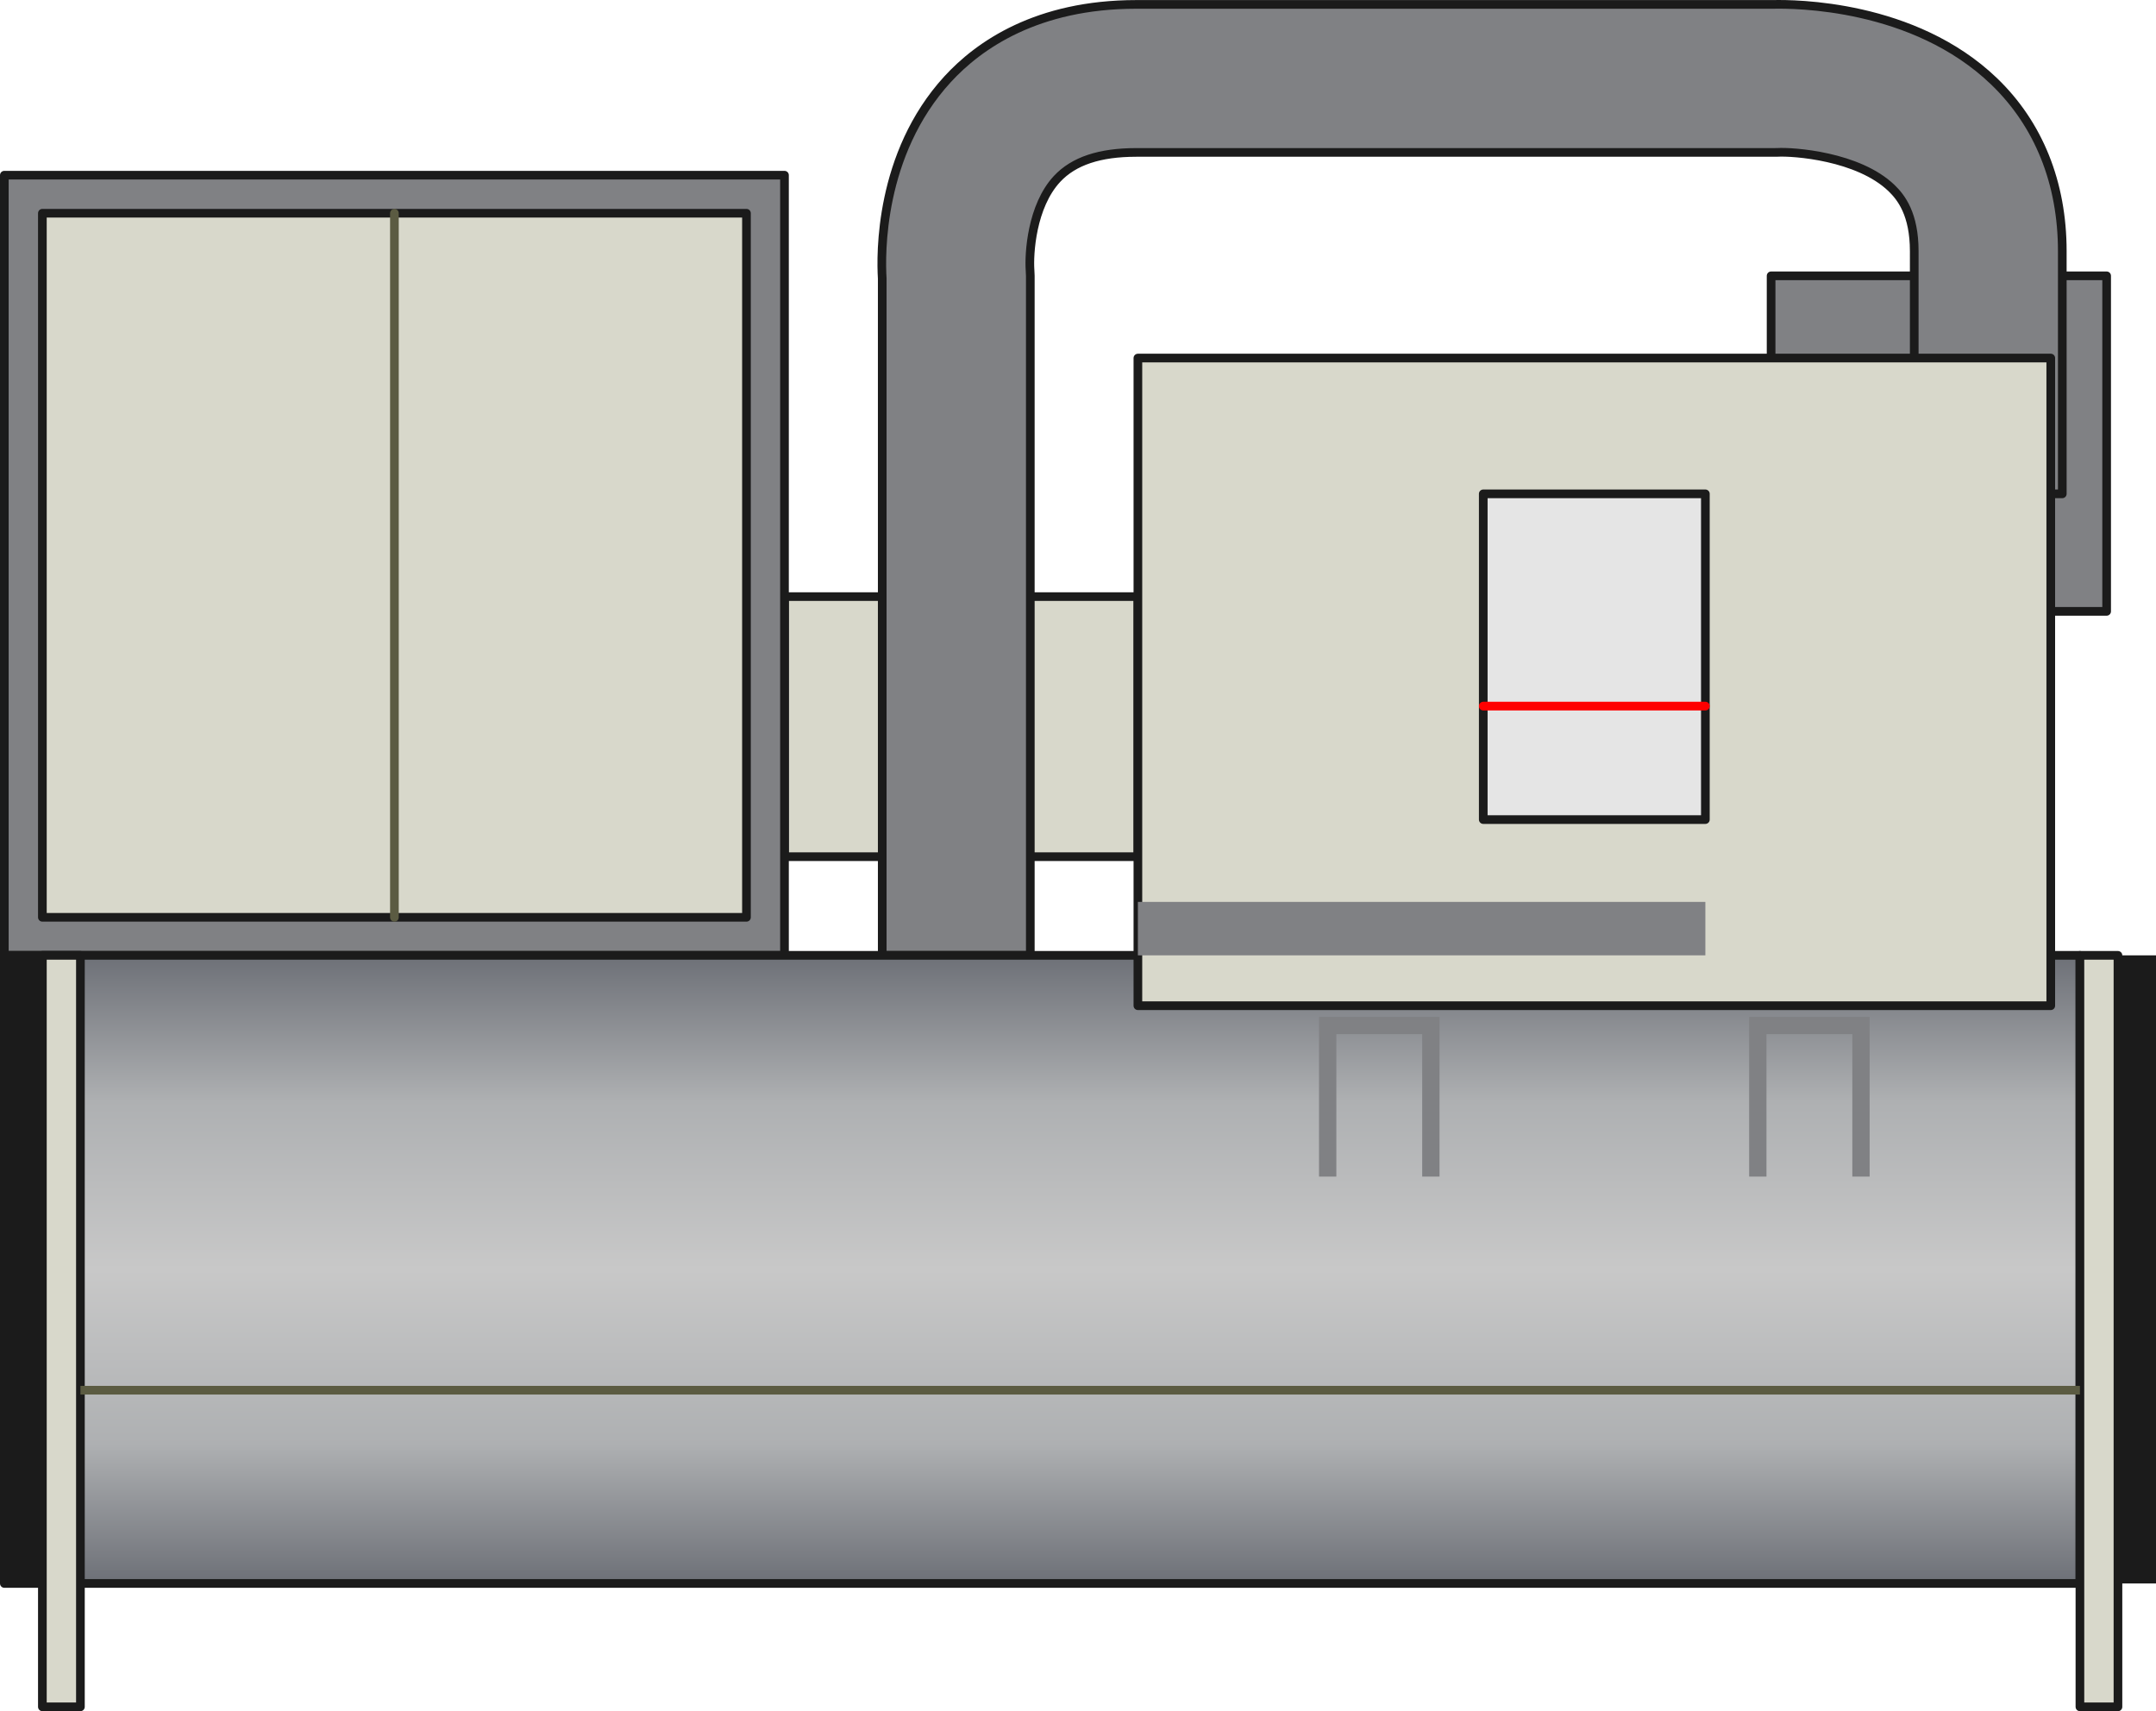<?xml version="1.0" encoding="UTF-8" standalone="no"?>
<svg
   xmlns:dc="http://purl.org/dc/elements/1.1/"
   xmlns:cc="http://creativecommons.org/ns#"
   xmlns:rdf="http://www.w3.org/1999/02/22-rdf-syntax-ns#"
   xmlns:svg="http://www.w3.org/2000/svg"
   xmlns="http://www.w3.org/2000/svg"
   xmlns:sodipodi="http://sodipodi.sourceforge.net/DTD/sodipodi-0.dtd"
   xmlns:inkscape="http://www.inkscape.org/namespaces/inkscape"
   version="1.1"
   id="图层_1"
   x="0px"
   y="0px"
   width="124.404px"
   height="98.737px"
   viewBox="0 0 124.404 98.737"
   enable-background="new 0 0 124.404 98.737"
   xml:space="preserve"
   sodipodi:docname="冷却处理-10.svg"><defs
   id="defs54" /><sodipodi:namedview
   pagecolor="#ffffff"
   bordercolor="#666666"
   borderopacity="1"
   objecttolerance="10"
   gridtolerance="10"
   guidetolerance="10"
   inkscape:pageopacity="0"
   inkscape:pageshadow="2"
   inkscape:window-width="640"
   inkscape:window-height="480"
   id="namedview52" />
<g
   id="g49">
	
		<rect
   x="102.195"
   y="15.915"
   fill="#808184"
   stroke="#1B1B1B"
   stroke-width="0.5"
   stroke-linecap="round"
   stroke-linejoin="round"
   stroke-miterlimit="10"
   width="19.361"
   height="19.361"
   id="rect2" />
	
		<rect
   x="45.266"
   y="34.425"
   fill="#D8D8CB"
   stroke="#1B1B1B"
   stroke-width="0.5"
   stroke-linecap="round"
   stroke-linejoin="round"
   stroke-miterlimit="10"
   width="20.393"
   height="15.006"
   id="rect4" />
	
		<path
   fill="#808184"
   stroke="#1B1B1B"
   stroke-width="0.5"
   stroke-linecap="round"
   stroke-linejoin="round"
   stroke-miterlimit="10"
   d="   M59.449,55.125h-8.543V16.063C50.822,14.708,50.725,8.89,54.67,4.58c1.809-1.974,5.164-4.326,10.893-4.326h36.754   c1.184-0.027,8.107-0.022,12.748,4.443c2.572,2.475,3.932,5.861,3.932,9.794v14.004h-8.543V14.491c0-2.129-0.748-3.097-1.311-3.639   c-1.92-1.847-5.666-2.114-6.594-2.059l-0.164,0.002H65.563c-2.115,0-3.609,0.499-4.568,1.526c-1.471,1.579-1.625,4.327-1.561,5.253   l0.016,0.339V55.125z"
   id="path6" />
	
		<rect
   x="0.25"
   y="10.108"
   fill="#808184"
   stroke="#1B1B1B"
   stroke-width="0.5"
   stroke-linecap="round"
   stroke-linejoin="round"
   stroke-miterlimit="10"
   width="45.016"
   height="45.017"
   id="rect8" />
	
		<rect
   x="2.445"
   y="12.304"
   fill="#D8D8CB"
   stroke="#1B1B1B"
   stroke-width="0.5"
   stroke-linecap="round"
   stroke-linejoin="round"
   stroke-miterlimit="10"
   width="40.627"
   height="40.626"
   id="rect10" />
	
		<line
   fill="none"
   stroke="#5B5B42"
   stroke-width="0.5"
   stroke-linecap="round"
   stroke-linejoin="round"
   stroke-miterlimit="10"
   x1="22.758"
   y1="12.304"
   x2="22.758"
   y2="52.93"
   id="line12" />
	<linearGradient
   id="SVGID_1_"
   gradientUnits="userSpaceOnUse"
   x1="60.132"
   y1="91.368"
   x2="60.132"
   y2="55.125">
		<stop
   offset="0"
   style="stop-color:#6D7077"
   id="stop14" />
		<stop
   offset="0.222"
   style="stop-color:#AEB0B2"
   id="stop16" />
		<stop
   offset="0.5"
   style="stop-color:#C8C8C8"
   id="stop18" />
		<stop
   offset="0.768"
   style="stop-color:#AEB0B2"
   id="stop20" />
		<stop
   offset="1"
   style="stop-color:#6D7077"
   id="stop22" />
	</linearGradient>
	
		<rect
   x="0.25"
   y="55.125"
   fill="url(#SVGID_1_)"
   stroke="#1B1B1B"
   stroke-width="0.5"
   stroke-linecap="round"
   stroke-linejoin="round"
   stroke-miterlimit="10"
   width="119.764"
   height="36.243"
   id="rect25" />
	
		<rect
   x="2.445"
   y="55.125"
   fill="#D8D8CB"
   stroke="#1B1B1B"
   stroke-width="0.5"
   stroke-linecap="round"
   stroke-linejoin="round"
   stroke-miterlimit="10"
   width="2.195"
   height="43.362"
   id="rect27" />
	<rect
   x="0.25"
   y="55.125"
   fill="#1B1B1B"
   width="2.195"
   height="36.243"
   id="rect29" />
	
		<rect
   x="120.014"
   y="55.125"
   fill="#D8D8CB"
   stroke="#1B1B1B"
   stroke-width="0.5"
   stroke-linecap="round"
   stroke-linejoin="round"
   stroke-miterlimit="10"
   width="2.195"
   height="43.362"
   id="rect31" />
	<rect
   x="122.209"
   y="55.125"
   fill="#1B1B1B"
   width="2.195"
   height="36.243"
   id="rect33" />
	
		<rect
   x="65.658"
   y="20.66"
   fill="#D8D8CB"
   stroke="#1B1B1B"
   stroke-width="0.5"
   stroke-linecap="round"
   stroke-linejoin="round"
   stroke-miterlimit="10"
   width="52.674"
   height="37.371"
   id="rect35" />
	
		<rect
   x="85.586"
   y="28.495"
   fill="#E5E5E5"
   stroke="#1B1B1B"
   stroke-width="0.5"
   stroke-linecap="round"
   stroke-linejoin="round"
   stroke-miterlimit="10"
   width="12.816"
   height="18.796"
   id="rect37" />
	
		<line
   fill="none"
   stroke="#FF0000"
   stroke-width="0.5"
   stroke-linecap="round"
   stroke-linejoin="round"
   stroke-miterlimit="10"
   x1="85.586"
   y1="40.743"
   x2="98.402"
   y2="40.743"
   id="line39" />
	<rect
   x="65.658"
   y="52.041"
   fill="#808184"
   width="32.744"
   height="3.084"
   id="rect41" />
	<polyline
   fill="none"
   stroke="#808184"
   stroke-miterlimit="10"
   points="76.609,67.891 76.609,59.171 82.563,59.171 82.563,67.891     "
   id="polyline43" />
	<polyline
   fill="none"
   stroke="#808184"
   stroke-miterlimit="10"
   points="101.428,67.891 101.428,59.171 107.381,59.171    107.381,67.891  "
   id="polyline45" />
	<line
   fill="none"
   stroke="#5B5B42"
   stroke-width="0.5"
   stroke-miterlimit="10"
   x1="4.641"
   y1="80.217"
   x2="120.014"
   y2="80.217"
   id="line47" />
</g>
</svg>
